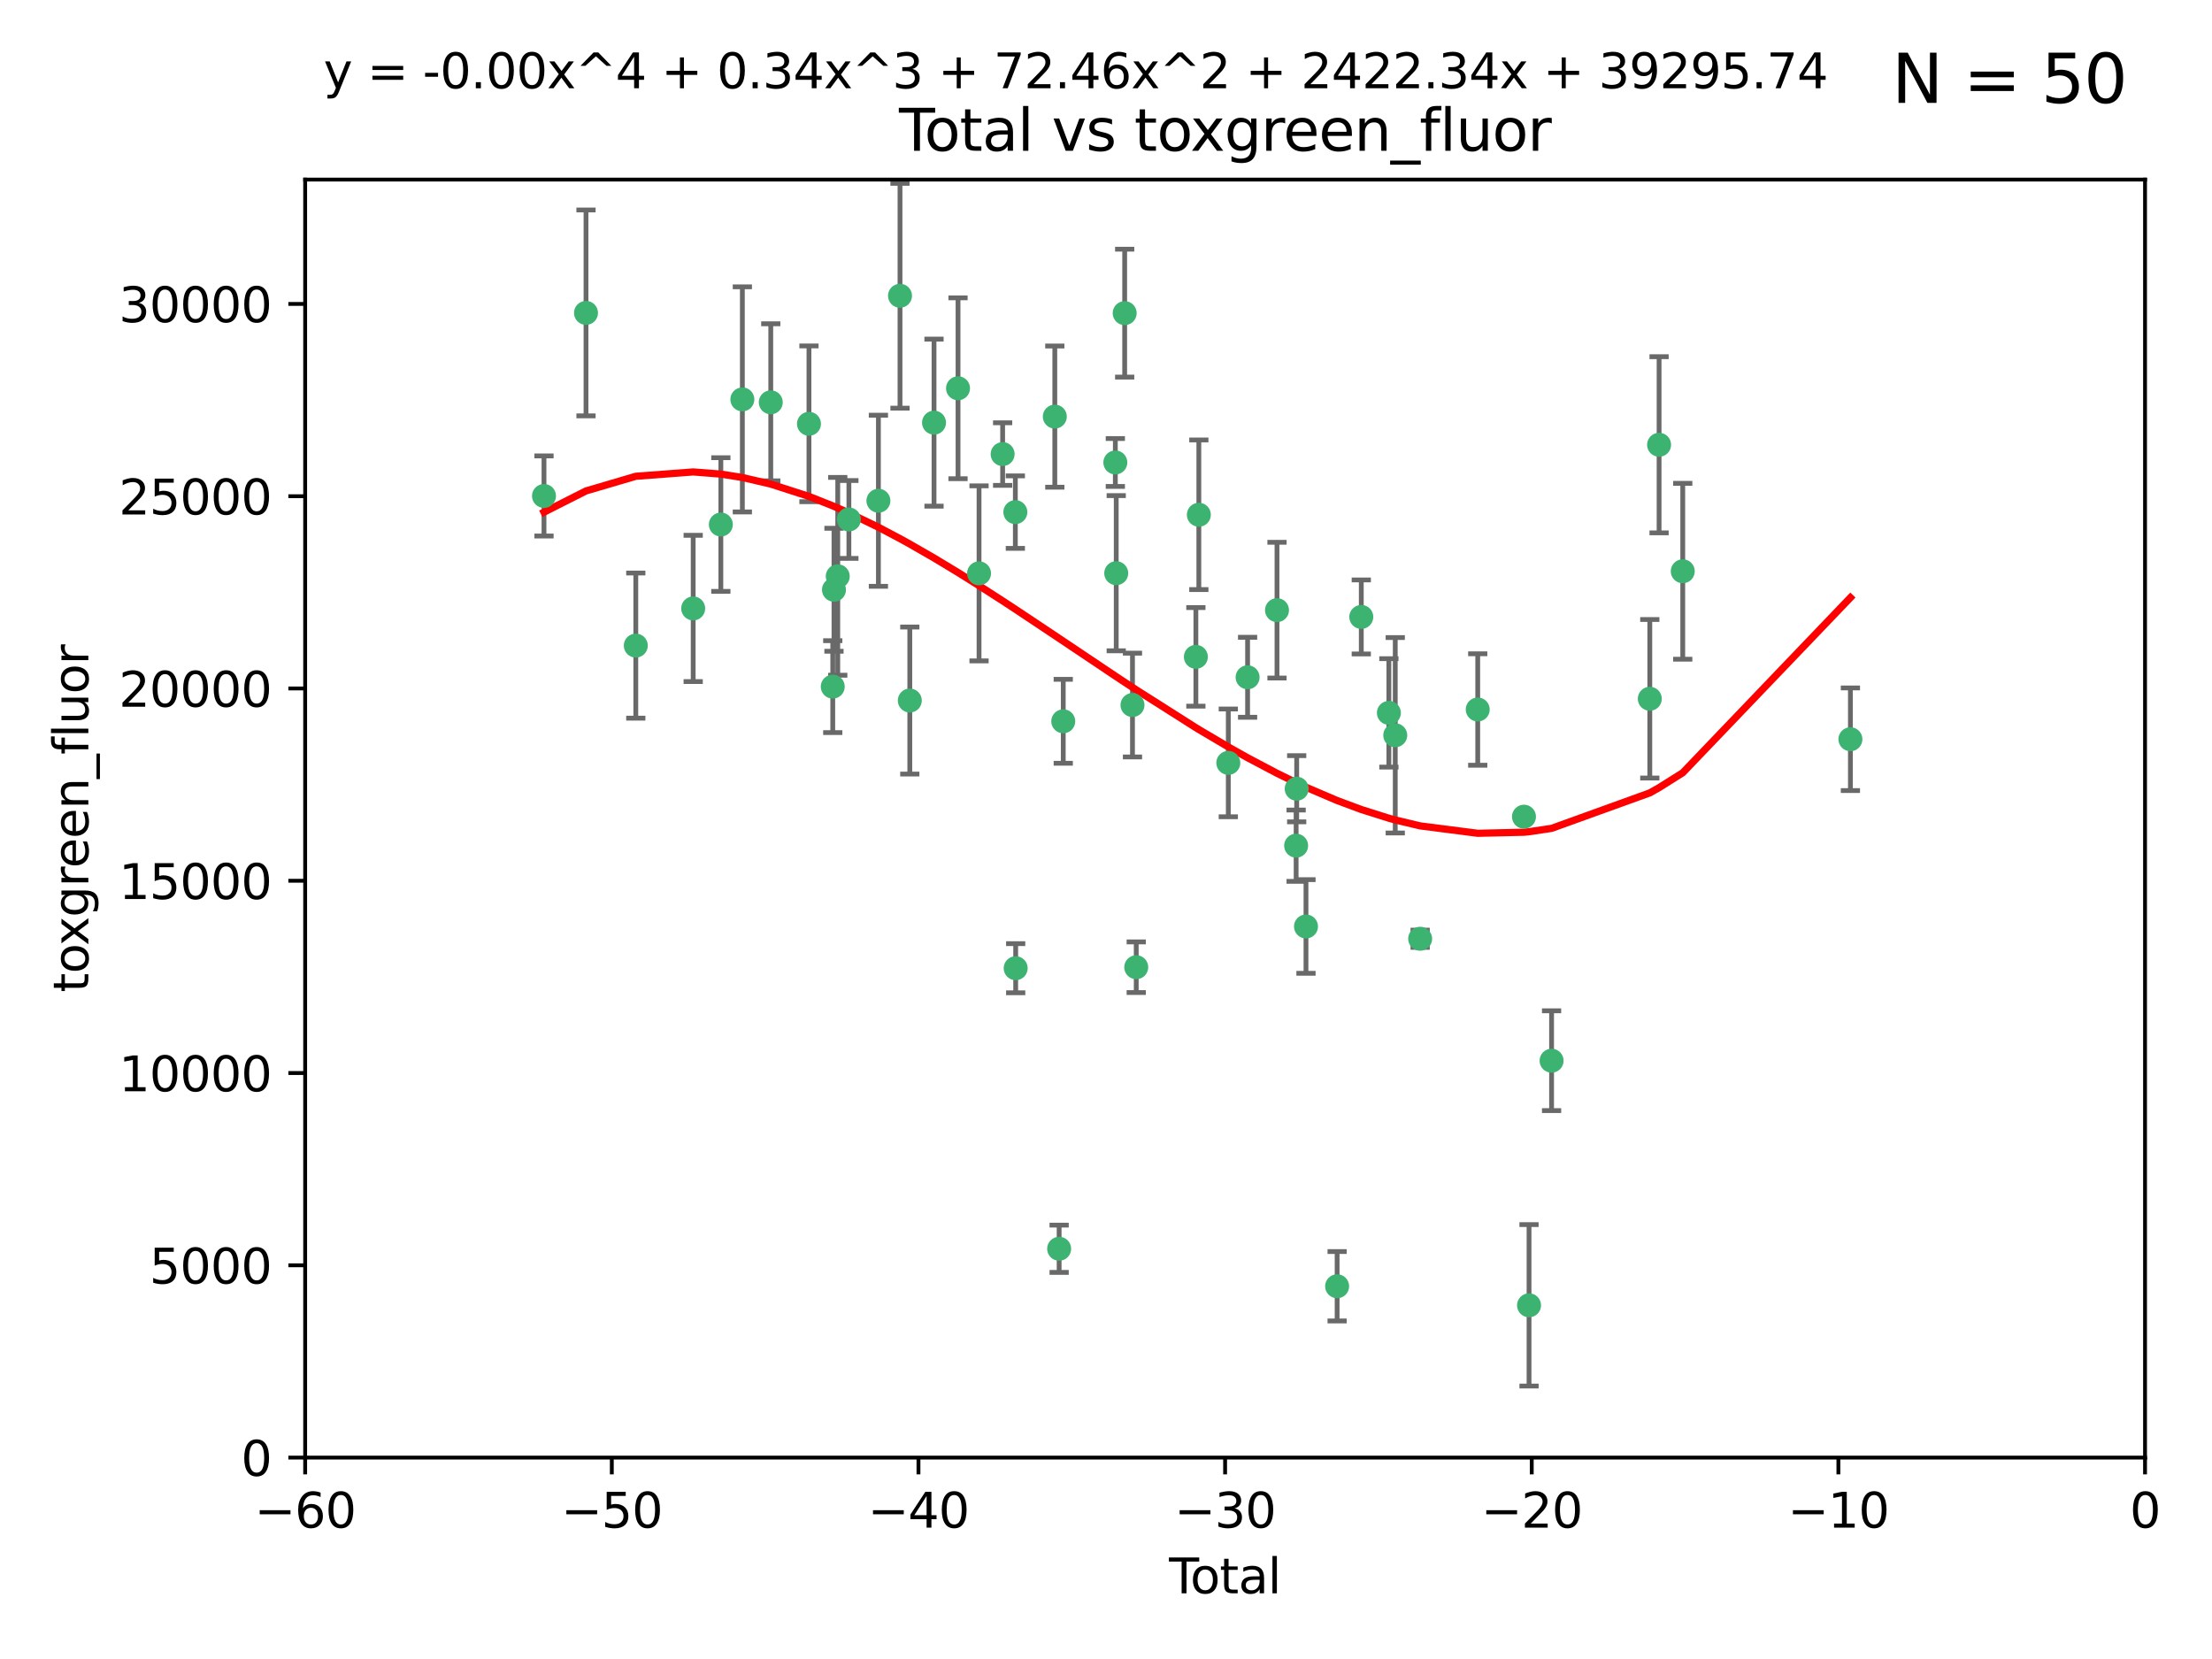 <?xml version="1.0" encoding="utf-8" standalone="no"?>
<!DOCTYPE svg PUBLIC "-//W3C//DTD SVG 1.1//EN"
  "http://www.w3.org/Graphics/SVG/1.1/DTD/svg11.dtd">
<svg xmlns:xlink="http://www.w3.org/1999/xlink" width="460.8pt" height="345.6pt" viewBox="0 0 460.8 345.6" xmlns="http://www.w3.org/2000/svg" version="1.1">
 <defs>
  <style type="text/css">*{stroke-linejoin: round; stroke-linecap: butt}</style>
 </defs>
 <g id="figure_1">
  <g id="patch_1">
   <path d="M 0 345.6 
L 460.8 345.6 
L 460.8 0 
L 0 0 
z
" style="fill: #ffffff"/>
  </g>
  <g id="axes_1">
   <g id="patch_2">
    <path d="M 63.571 303.64 
L 446.85 303.64 
L 446.85 37.411 
L 63.571 37.411 
z
" style="fill: #ffffff"/>
   </g>
   <g id="PathCollection_1">
    <defs>
     <path id="m804542640c" d="M 0 1.118 
C 0.297 1.118 0.581 1 0.791 0.791 
C 1 0.581 1.118 0.297 1.118 0 
C 1.118 -0.297 1 -0.581 0.791 -0.791 
C 0.581 -1 0.297 -1.118 0 -1.118 
C -0.297 -1.118 -0.581 -1 -0.791 -0.791 
C -1 -0.581 -1.118 -0.297 -1.118 0 
C -1.118 0.297 -1 0.581 -0.791 0.791 
C -0.581 1 -0.297 1.118 0 1.118 
z
" style="stroke: #3cb371"/>
    </defs>
    <g clip-path="url(#pc3014f07d6)">
     <use xlink:href="#m804542640c" x="113.324" y="103.319" style="fill: #3cb371; stroke: #3cb371"/>
     <use xlink:href="#m804542640c" x="122.075" y="65.184" style="fill: #3cb371; stroke: #3cb371"/>
     <use xlink:href="#m804542640c" x="132.448" y="134.491" style="fill: #3cb371; stroke: #3cb371"/>
     <use xlink:href="#m804542640c" x="144.404" y="126.749" style="fill: #3cb371; stroke: #3cb371"/>
     <use xlink:href="#m804542640c" x="150.166" y="109.268" style="fill: #3cb371; stroke: #3cb371"/>
     <use xlink:href="#m804542640c" x="154.646" y="83.201" style="fill: #3cb371; stroke: #3cb371"/>
     <use xlink:href="#m804542640c" x="160.565" y="83.811" style="fill: #3cb371; stroke: #3cb371"/>
     <use xlink:href="#m804542640c" x="168.522" y="88.286" style="fill: #3cb371; stroke: #3cb371"/>
     <use xlink:href="#m804542640c" x="173.478" y="143.039" style="fill: #3cb371; stroke: #3cb371"/>
     <use xlink:href="#m804542640c" x="173.733" y="122.859" style="fill: #3cb371; stroke: #3cb371"/>
     <use xlink:href="#m804542640c" x="174.52" y="120.054" style="fill: #3cb371; stroke: #3cb371"/>
     <use xlink:href="#m804542640c" x="176.84" y="108.214" style="fill: #3cb371; stroke: #3cb371"/>
     <use xlink:href="#m804542640c" x="182.989" y="104.315" style="fill: #3cb371; stroke: #3cb371"/>
     <use xlink:href="#m804542640c" x="187.487" y="61.614" style="fill: #3cb371; stroke: #3cb371"/>
     <use xlink:href="#m804542640c" x="189.528" y="145.935" style="fill: #3cb371; stroke: #3cb371"/>
     <use xlink:href="#m804542640c" x="194.574" y="88.045" style="fill: #3cb371; stroke: #3cb371"/>
     <use xlink:href="#m804542640c" x="199.574" y="80.887" style="fill: #3cb371; stroke: #3cb371"/>
     <use xlink:href="#m804542640c" x="203.952" y="119.44" style="fill: #3cb371; stroke: #3cb371"/>
     <use xlink:href="#m804542640c" x="208.867" y="94.593" style="fill: #3cb371; stroke: #3cb371"/>
     <use xlink:href="#m804542640c" x="211.515" y="106.684" style="fill: #3cb371; stroke: #3cb371"/>
     <use xlink:href="#m804542640c" x="211.585" y="201.695" style="fill: #3cb371; stroke: #3cb371"/>
     <use xlink:href="#m804542640c" x="219.736" y="86.787" style="fill: #3cb371; stroke: #3cb371"/>
     <use xlink:href="#m804542640c" x="220.638" y="260.14" style="fill: #3cb371; stroke: #3cb371"/>
     <use xlink:href="#m804542640c" x="221.495" y="150.259" style="fill: #3cb371; stroke: #3cb371"/>
     <use xlink:href="#m804542640c" x="232.345" y="96.341" style="fill: #3cb371; stroke: #3cb371"/>
     <use xlink:href="#m804542640c" x="232.53" y="119.409" style="fill: #3cb371; stroke: #3cb371"/>
     <use xlink:href="#m804542640c" x="234.291" y="65.233" style="fill: #3cb371; stroke: #3cb371"/>
     <use xlink:href="#m804542640c" x="235.917" y="146.874" style="fill: #3cb371; stroke: #3cb371"/>
     <use xlink:href="#m804542640c" x="236.699" y="201.487" style="fill: #3cb371; stroke: #3cb371"/>
     <use xlink:href="#m804542640c" x="249.123" y="136.835" style="fill: #3cb371; stroke: #3cb371"/>
     <use xlink:href="#m804542640c" x="249.741" y="107.234" style="fill: #3cb371; stroke: #3cb371"/>
     <use xlink:href="#m804542640c" x="255.878" y="158.921" style="fill: #3cb371; stroke: #3cb371"/>
     <use xlink:href="#m804542640c" x="259.897" y="141.091" style="fill: #3cb371; stroke: #3cb371"/>
     <use xlink:href="#m804542640c" x="266.022" y="127.107" style="fill: #3cb371; stroke: #3cb371"/>
     <use xlink:href="#m804542640c" x="270.008" y="176.169" style="fill: #3cb371; stroke: #3cb371"/>
     <use xlink:href="#m804542640c" x="270.123" y="164.309" style="fill: #3cb371; stroke: #3cb371"/>
     <use xlink:href="#m804542640c" x="272.061" y="193.002" style="fill: #3cb371; stroke: #3cb371"/>
     <use xlink:href="#m804542640c" x="278.547" y="267.951" style="fill: #3cb371; stroke: #3cb371"/>
     <use xlink:href="#m804542640c" x="283.58" y="128.518" style="fill: #3cb371; stroke: #3cb371"/>
     <use xlink:href="#m804542640c" x="289.329" y="148.507" style="fill: #3cb371; stroke: #3cb371"/>
     <use xlink:href="#m804542640c" x="290.656" y="153.171" style="fill: #3cb371; stroke: #3cb371"/>
     <use xlink:href="#m804542640c" x="295.844" y="195.558" style="fill: #3cb371; stroke: #3cb371"/>
     <use xlink:href="#m804542640c" x="307.838" y="147.801" style="fill: #3cb371; stroke: #3cb371"/>
     <use xlink:href="#m804542640c" x="317.472" y="170.133" style="fill: #3cb371; stroke: #3cb371"/>
     <use xlink:href="#m804542640c" x="318.526" y="271.92" style="fill: #3cb371; stroke: #3cb371"/>
     <use xlink:href="#m804542640c" x="323.223" y="220.964" style="fill: #3cb371; stroke: #3cb371"/>
     <use xlink:href="#m804542640c" x="343.683" y="145.567" style="fill: #3cb371; stroke: #3cb371"/>
     <use xlink:href="#m804542640c" x="345.618" y="92.655" style="fill: #3cb371; stroke: #3cb371"/>
     <use xlink:href="#m804542640c" x="350.548" y="119.004" style="fill: #3cb371; stroke: #3cb371"/>
     <use xlink:href="#m804542640c" x="385.474" y="153.996" style="fill: #3cb371; stroke: #3cb371"/>
    </g>
   </g>
   <g id="matplotlib.axis_1">
    <g id="xtick_1">
     <g id="line2d_1">
      <defs>
       <path id="mf3981db009" d="M 0 0 
L 0 3.5 
" style="stroke: #000000; stroke-width: 0.8"/>
      </defs>
      <g>
       <use xlink:href="#mf3981db009" x="63.571" y="303.64" style="stroke: #000000; stroke-width: 0.8"/>
      </g>
     </g>
     <g id="text_1">
      <!-- −60 -->
      <g transform="translate(53.019 318.238)scale(0.1 -0.1)">
       <defs>
        <path id="DejaVuSans-2212" d="M 678 2272 
L 4684 2272 
L 4684 1741 
L 678 1741 
L 678 2272 
z
" transform="scale(0.016)"/>
        <path id="DejaVuSans-36" d="M 2113 2584 
Q 1688 2584 1439 2293 
Q 1191 2003 1191 1497 
Q 1191 994 1439 701 
Q 1688 409 2113 409 
Q 2538 409 2786 701 
Q 3034 994 3034 1497 
Q 3034 2003 2786 2293 
Q 2538 2584 2113 2584 
z
M 3366 4563 
L 3366 3988 
Q 3128 4100 2886 4159 
Q 2644 4219 2406 4219 
Q 1781 4219 1451 3797 
Q 1122 3375 1075 2522 
Q 1259 2794 1537 2939 
Q 1816 3084 2150 3084 
Q 2853 3084 3261 2657 
Q 3669 2231 3669 1497 
Q 3669 778 3244 343 
Q 2819 -91 2113 -91 
Q 1303 -91 875 529 
Q 447 1150 447 2328 
Q 447 3434 972 4092 
Q 1497 4750 2381 4750 
Q 2619 4750 2861 4703 
Q 3103 4656 3366 4563 
z
" transform="scale(0.016)"/>
        <path id="DejaVuSans-30" d="M 2034 4250 
Q 1547 4250 1301 3770 
Q 1056 3291 1056 2328 
Q 1056 1369 1301 889 
Q 1547 409 2034 409 
Q 2525 409 2770 889 
Q 3016 1369 3016 2328 
Q 3016 3291 2770 3770 
Q 2525 4250 2034 4250 
z
M 2034 4750 
Q 2819 4750 3233 4129 
Q 3647 3509 3647 2328 
Q 3647 1150 3233 529 
Q 2819 -91 2034 -91 
Q 1250 -91 836 529 
Q 422 1150 422 2328 
Q 422 3509 836 4129 
Q 1250 4750 2034 4750 
z
" transform="scale(0.016)"/>
       </defs>
       <use xlink:href="#DejaVuSans-2212"/>
       <use xlink:href="#DejaVuSans-36" x="83.789"/>
       <use xlink:href="#DejaVuSans-30" x="147.412"/>
      </g>
     </g>
    </g>
    <g id="xtick_2">
     <g id="line2d_2">
      <g>
       <use xlink:href="#mf3981db009" x="127.451" y="303.64" style="stroke: #000000; stroke-width: 0.8"/>
      </g>
     </g>
     <g id="text_2">
      <!-- −50 -->
      <g transform="translate(116.899 318.238)scale(0.1 -0.1)">
       <defs>
        <path id="DejaVuSans-35" d="M 691 4666 
L 3169 4666 
L 3169 4134 
L 1269 4134 
L 1269 2991 
Q 1406 3038 1543 3061 
Q 1681 3084 1819 3084 
Q 2600 3084 3056 2656 
Q 3513 2228 3513 1497 
Q 3513 744 3044 326 
Q 2575 -91 1722 -91 
Q 1428 -91 1123 -41 
Q 819 9 494 109 
L 494 744 
Q 775 591 1075 516 
Q 1375 441 1709 441 
Q 2250 441 2565 725 
Q 2881 1009 2881 1497 
Q 2881 1984 2565 2268 
Q 2250 2553 1709 2553 
Q 1456 2553 1204 2497 
Q 953 2441 691 2322 
L 691 4666 
z
" transform="scale(0.016)"/>
       </defs>
       <use xlink:href="#DejaVuSans-2212"/>
       <use xlink:href="#DejaVuSans-35" x="83.789"/>
       <use xlink:href="#DejaVuSans-30" x="147.412"/>
      </g>
     </g>
    </g>
    <g id="xtick_3">
     <g id="line2d_3">
      <g>
       <use xlink:href="#mf3981db009" x="191.331" y="303.64" style="stroke: #000000; stroke-width: 0.8"/>
      </g>
     </g>
     <g id="text_3">
      <!-- −40 -->
      <g transform="translate(180.778 318.238)scale(0.1 -0.1)">
       <defs>
        <path id="DejaVuSans-34" d="M 2419 4116 
L 825 1625 
L 2419 1625 
L 2419 4116 
z
M 2253 4666 
L 3047 4666 
L 3047 1625 
L 3713 1625 
L 3713 1100 
L 3047 1100 
L 3047 0 
L 2419 0 
L 2419 1100 
L 313 1100 
L 313 1709 
L 2253 4666 
z
" transform="scale(0.016)"/>
       </defs>
       <use xlink:href="#DejaVuSans-2212"/>
       <use xlink:href="#DejaVuSans-34" x="83.789"/>
       <use xlink:href="#DejaVuSans-30" x="147.412"/>
      </g>
     </g>
    </g>
    <g id="xtick_4">
     <g id="line2d_4">
      <g>
       <use xlink:href="#mf3981db009" x="255.211" y="303.64" style="stroke: #000000; stroke-width: 0.8"/>
      </g>
     </g>
     <g id="text_4">
      <!-- −30 -->
      <g transform="translate(244.658 318.238)scale(0.1 -0.1)">
       <defs>
        <path id="DejaVuSans-33" d="M 2597 2516 
Q 3050 2419 3304 2112 
Q 3559 1806 3559 1356 
Q 3559 666 3084 287 
Q 2609 -91 1734 -91 
Q 1441 -91 1130 -33 
Q 819 25 488 141 
L 488 750 
Q 750 597 1062 519 
Q 1375 441 1716 441 
Q 2309 441 2620 675 
Q 2931 909 2931 1356 
Q 2931 1769 2642 2001 
Q 2353 2234 1838 2234 
L 1294 2234 
L 1294 2753 
L 1863 2753 
Q 2328 2753 2575 2939 
Q 2822 3125 2822 3475 
Q 2822 3834 2567 4026 
Q 2313 4219 1838 4219 
Q 1578 4219 1281 4162 
Q 984 4106 628 3988 
L 628 4550 
Q 988 4650 1302 4700 
Q 1616 4750 1894 4750 
Q 2613 4750 3031 4423 
Q 3450 4097 3450 3541 
Q 3450 3153 3228 2886 
Q 3006 2619 2597 2516 
z
" transform="scale(0.016)"/>
       </defs>
       <use xlink:href="#DejaVuSans-2212"/>
       <use xlink:href="#DejaVuSans-33" x="83.789"/>
       <use xlink:href="#DejaVuSans-30" x="147.412"/>
      </g>
     </g>
    </g>
    <g id="xtick_5">
     <g id="line2d_5">
      <g>
       <use xlink:href="#mf3981db009" x="319.09" y="303.64" style="stroke: #000000; stroke-width: 0.8"/>
      </g>
     </g>
     <g id="text_5">
      <!-- −20 -->
      <g transform="translate(308.538 318.238)scale(0.1 -0.1)">
       <defs>
        <path id="DejaVuSans-32" d="M 1228 531 
L 3431 531 
L 3431 0 
L 469 0 
L 469 531 
Q 828 903 1448 1529 
Q 2069 2156 2228 2338 
Q 2531 2678 2651 2914 
Q 2772 3150 2772 3378 
Q 2772 3750 2511 3984 
Q 2250 4219 1831 4219 
Q 1534 4219 1204 4116 
Q 875 4013 500 3803 
L 500 4441 
Q 881 4594 1212 4672 
Q 1544 4750 1819 4750 
Q 2544 4750 2975 4387 
Q 3406 4025 3406 3419 
Q 3406 3131 3298 2873 
Q 3191 2616 2906 2266 
Q 2828 2175 2409 1742 
Q 1991 1309 1228 531 
z
" transform="scale(0.016)"/>
       </defs>
       <use xlink:href="#DejaVuSans-2212"/>
       <use xlink:href="#DejaVuSans-32" x="83.789"/>
       <use xlink:href="#DejaVuSans-30" x="147.412"/>
      </g>
     </g>
    </g>
    <g id="xtick_6">
     <g id="line2d_6">
      <g>
       <use xlink:href="#mf3981db009" x="382.97" y="303.64" style="stroke: #000000; stroke-width: 0.8"/>
      </g>
     </g>
     <g id="text_6">
      <!-- −10 -->
      <g transform="translate(372.418 318.238)scale(0.1 -0.1)">
       <defs>
        <path id="DejaVuSans-31" d="M 794 531 
L 1825 531 
L 1825 4091 
L 703 3866 
L 703 4441 
L 1819 4666 
L 2450 4666 
L 2450 531 
L 3481 531 
L 3481 0 
L 794 0 
L 794 531 
z
" transform="scale(0.016)"/>
       </defs>
       <use xlink:href="#DejaVuSans-2212"/>
       <use xlink:href="#DejaVuSans-31" x="83.789"/>
       <use xlink:href="#DejaVuSans-30" x="147.412"/>
      </g>
     </g>
    </g>
    <g id="xtick_7">
     <g id="line2d_7">
      <g>
       <use xlink:href="#mf3981db009" x="446.85" y="303.64" style="stroke: #000000; stroke-width: 0.8"/>
      </g>
     </g>
     <g id="text_7">
      <!-- 0 -->
      <g transform="translate(443.669 318.238)scale(0.1 -0.1)">
       <use xlink:href="#DejaVuSans-30"/>
      </g>
     </g>
    </g>
    <g id="text_8">
     <!-- Total -->
     <g transform="translate(243.534 331.917)scale(0.1 -0.1)">
      <defs>
       <path id="DejaVuSans-54" d="M -19 4666 
L 3928 4666 
L 3928 4134 
L 2272 4134 
L 2272 0 
L 1638 0 
L 1638 4134 
L -19 4134 
L -19 4666 
z
" transform="scale(0.016)"/>
       <path id="DejaVuSans-6f" d="M 1959 3097 
Q 1497 3097 1228 2736 
Q 959 2375 959 1747 
Q 959 1119 1226 758 
Q 1494 397 1959 397 
Q 2419 397 2687 759 
Q 2956 1122 2956 1747 
Q 2956 2369 2687 2733 
Q 2419 3097 1959 3097 
z
M 1959 3584 
Q 2709 3584 3137 3096 
Q 3566 2609 3566 1747 
Q 3566 888 3137 398 
Q 2709 -91 1959 -91 
Q 1206 -91 779 398 
Q 353 888 353 1747 
Q 353 2609 779 3096 
Q 1206 3584 1959 3584 
z
" transform="scale(0.016)"/>
       <path id="DejaVuSans-74" d="M 1172 4494 
L 1172 3500 
L 2356 3500 
L 2356 3053 
L 1172 3053 
L 1172 1153 
Q 1172 725 1289 603 
Q 1406 481 1766 481 
L 2356 481 
L 2356 0 
L 1766 0 
Q 1100 0 847 248 
Q 594 497 594 1153 
L 594 3053 
L 172 3053 
L 172 3500 
L 594 3500 
L 594 4494 
L 1172 4494 
z
" transform="scale(0.016)"/>
       <path id="DejaVuSans-61" d="M 2194 1759 
Q 1497 1759 1228 1600 
Q 959 1441 959 1056 
Q 959 750 1161 570 
Q 1363 391 1709 391 
Q 2188 391 2477 730 
Q 2766 1069 2766 1631 
L 2766 1759 
L 2194 1759 
z
M 3341 1997 
L 3341 0 
L 2766 0 
L 2766 531 
Q 2569 213 2275 61 
Q 1981 -91 1556 -91 
Q 1019 -91 701 211 
Q 384 513 384 1019 
Q 384 1609 779 1909 
Q 1175 2209 1959 2209 
L 2766 2209 
L 2766 2266 
Q 2766 2663 2505 2880 
Q 2244 3097 1772 3097 
Q 1472 3097 1187 3025 
Q 903 2953 641 2809 
L 641 3341 
Q 956 3463 1253 3523 
Q 1550 3584 1831 3584 
Q 2591 3584 2966 3190 
Q 3341 2797 3341 1997 
z
" transform="scale(0.016)"/>
       <path id="DejaVuSans-6c" d="M 603 4863 
L 1178 4863 
L 1178 0 
L 603 0 
L 603 4863 
z
" transform="scale(0.016)"/>
      </defs>
      <use xlink:href="#DejaVuSans-54"/>
      <use xlink:href="#DejaVuSans-6f" x="44.084"/>
      <use xlink:href="#DejaVuSans-74" x="105.266"/>
      <use xlink:href="#DejaVuSans-61" x="144.475"/>
      <use xlink:href="#DejaVuSans-6c" x="205.754"/>
     </g>
    </g>
   </g>
   <g id="matplotlib.axis_2">
    <g id="ytick_1">
     <g id="line2d_8">
      <defs>
       <path id="m3e1851cc2d" d="M 0 0 
L -3.5 0 
" style="stroke: #000000; stroke-width: 0.8"/>
      </defs>
      <g>
       <use xlink:href="#m3e1851cc2d" x="63.571" y="303.64" style="stroke: #000000; stroke-width: 0.8"/>
      </g>
     </g>
     <g id="text_9">
      <!-- 0 -->
      <g transform="translate(50.209 307.439)scale(0.1 -0.1)">
       <use xlink:href="#DejaVuSans-30"/>
      </g>
     </g>
    </g>
    <g id="ytick_2">
     <g id="line2d_9">
      <g>
       <use xlink:href="#m3e1851cc2d" x="63.571" y="263.586" style="stroke: #000000; stroke-width: 0.8"/>
      </g>
     </g>
     <g id="text_10">
      <!-- 5000 -->
      <g transform="translate(31.121 267.385)scale(0.1 -0.1)">
       <use xlink:href="#DejaVuSans-35"/>
       <use xlink:href="#DejaVuSans-30" x="63.623"/>
       <use xlink:href="#DejaVuSans-30" x="127.246"/>
       <use xlink:href="#DejaVuSans-30" x="190.869"/>
      </g>
     </g>
    </g>
    <g id="ytick_3">
     <g id="line2d_10">
      <g>
       <use xlink:href="#m3e1851cc2d" x="63.571" y="223.532" style="stroke: #000000; stroke-width: 0.8"/>
      </g>
     </g>
     <g id="text_11">
      <!-- 10000 -->
      <g transform="translate(24.759 227.331)scale(0.1 -0.1)">
       <use xlink:href="#DejaVuSans-31"/>
       <use xlink:href="#DejaVuSans-30" x="63.623"/>
       <use xlink:href="#DejaVuSans-30" x="127.246"/>
       <use xlink:href="#DejaVuSans-30" x="190.869"/>
       <use xlink:href="#DejaVuSans-30" x="254.492"/>
      </g>
     </g>
    </g>
    <g id="ytick_4">
     <g id="line2d_11">
      <g>
       <use xlink:href="#m3e1851cc2d" x="63.571" y="183.478" style="stroke: #000000; stroke-width: 0.8"/>
      </g>
     </g>
     <g id="text_12">
      <!-- 15000 -->
      <g transform="translate(24.759 187.278)scale(0.1 -0.1)">
       <use xlink:href="#DejaVuSans-31"/>
       <use xlink:href="#DejaVuSans-35" x="63.623"/>
       <use xlink:href="#DejaVuSans-30" x="127.246"/>
       <use xlink:href="#DejaVuSans-30" x="190.869"/>
       <use xlink:href="#DejaVuSans-30" x="254.492"/>
      </g>
     </g>
    </g>
    <g id="ytick_5">
     <g id="line2d_12">
      <g>
       <use xlink:href="#m3e1851cc2d" x="63.571" y="143.424" style="stroke: #000000; stroke-width: 0.8"/>
      </g>
     </g>
     <g id="text_13">
      <!-- 20000 -->
      <g transform="translate(24.759 147.224)scale(0.1 -0.1)">
       <use xlink:href="#DejaVuSans-32"/>
       <use xlink:href="#DejaVuSans-30" x="63.623"/>
       <use xlink:href="#DejaVuSans-30" x="127.246"/>
       <use xlink:href="#DejaVuSans-30" x="190.869"/>
       <use xlink:href="#DejaVuSans-30" x="254.492"/>
      </g>
     </g>
    </g>
    <g id="ytick_6">
     <g id="line2d_13">
      <g>
       <use xlink:href="#m3e1851cc2d" x="63.571" y="103.371" style="stroke: #000000; stroke-width: 0.8"/>
      </g>
     </g>
     <g id="text_14">
      <!-- 25000 -->
      <g transform="translate(24.759 107.17)scale(0.1 -0.1)">
       <use xlink:href="#DejaVuSans-32"/>
       <use xlink:href="#DejaVuSans-35" x="63.623"/>
       <use xlink:href="#DejaVuSans-30" x="127.246"/>
       <use xlink:href="#DejaVuSans-30" x="190.869"/>
       <use xlink:href="#DejaVuSans-30" x="254.492"/>
      </g>
     </g>
    </g>
    <g id="ytick_7">
     <g id="line2d_14">
      <g>
       <use xlink:href="#m3e1851cc2d" x="63.571" y="63.317" style="stroke: #000000; stroke-width: 0.8"/>
      </g>
     </g>
     <g id="text_15">
      <!-- 30000 -->
      <g transform="translate(24.759 67.116)scale(0.1 -0.1)">
       <use xlink:href="#DejaVuSans-33"/>
       <use xlink:href="#DejaVuSans-30" x="63.623"/>
       <use xlink:href="#DejaVuSans-30" x="127.246"/>
       <use xlink:href="#DejaVuSans-30" x="190.869"/>
       <use xlink:href="#DejaVuSans-30" x="254.492"/>
      </g>
     </g>
    </g>
    <g id="text_16">
     <!-- toxgreen_fluor -->
     <g transform="translate(18.401 206.72)rotate(-90)scale(0.1 -0.1)">
      <defs>
       <path id="DejaVuSans-78" d="M 3513 3500 
L 2247 1797 
L 3578 0 
L 2900 0 
L 1881 1375 
L 863 0 
L 184 0 
L 1544 1831 
L 300 3500 
L 978 3500 
L 1906 2253 
L 2834 3500 
L 3513 3500 
z
" transform="scale(0.016)"/>
       <path id="DejaVuSans-67" d="M 2906 1791 
Q 2906 2416 2648 2759 
Q 2391 3103 1925 3103 
Q 1463 3103 1205 2759 
Q 947 2416 947 1791 
Q 947 1169 1205 825 
Q 1463 481 1925 481 
Q 2391 481 2648 825 
Q 2906 1169 2906 1791 
z
M 3481 434 
Q 3481 -459 3084 -895 
Q 2688 -1331 1869 -1331 
Q 1566 -1331 1297 -1286 
Q 1028 -1241 775 -1147 
L 775 -588 
Q 1028 -725 1275 -790 
Q 1522 -856 1778 -856 
Q 2344 -856 2625 -561 
Q 2906 -266 2906 331 
L 2906 616 
Q 2728 306 2450 153 
Q 2172 0 1784 0 
Q 1141 0 747 490 
Q 353 981 353 1791 
Q 353 2603 747 3093 
Q 1141 3584 1784 3584 
Q 2172 3584 2450 3431 
Q 2728 3278 2906 2969 
L 2906 3500 
L 3481 3500 
L 3481 434 
z
" transform="scale(0.016)"/>
       <path id="DejaVuSans-72" d="M 2631 2963 
Q 2534 3019 2420 3045 
Q 2306 3072 2169 3072 
Q 1681 3072 1420 2755 
Q 1159 2438 1159 1844 
L 1159 0 
L 581 0 
L 581 3500 
L 1159 3500 
L 1159 2956 
Q 1341 3275 1631 3429 
Q 1922 3584 2338 3584 
Q 2397 3584 2469 3576 
Q 2541 3569 2628 3553 
L 2631 2963 
z
" transform="scale(0.016)"/>
       <path id="DejaVuSans-65" d="M 3597 1894 
L 3597 1613 
L 953 1613 
Q 991 1019 1311 708 
Q 1631 397 2203 397 
Q 2534 397 2845 478 
Q 3156 559 3463 722 
L 3463 178 
Q 3153 47 2828 -22 
Q 2503 -91 2169 -91 
Q 1331 -91 842 396 
Q 353 884 353 1716 
Q 353 2575 817 3079 
Q 1281 3584 2069 3584 
Q 2775 3584 3186 3129 
Q 3597 2675 3597 1894 
z
M 3022 2063 
Q 3016 2534 2758 2815 
Q 2500 3097 2075 3097 
Q 1594 3097 1305 2825 
Q 1016 2553 972 2059 
L 3022 2063 
z
" transform="scale(0.016)"/>
       <path id="DejaVuSans-6e" d="M 3513 2113 
L 3513 0 
L 2938 0 
L 2938 2094 
Q 2938 2591 2744 2837 
Q 2550 3084 2163 3084 
Q 1697 3084 1428 2787 
Q 1159 2491 1159 1978 
L 1159 0 
L 581 0 
L 581 3500 
L 1159 3500 
L 1159 2956 
Q 1366 3272 1645 3428 
Q 1925 3584 2291 3584 
Q 2894 3584 3203 3211 
Q 3513 2838 3513 2113 
z
" transform="scale(0.016)"/>
       <path id="DejaVuSans-5f" d="M 3263 -1063 
L 3263 -1509 
L -63 -1509 
L -63 -1063 
L 3263 -1063 
z
" transform="scale(0.016)"/>
       <path id="DejaVuSans-66" d="M 2375 4863 
L 2375 4384 
L 1825 4384 
Q 1516 4384 1395 4259 
Q 1275 4134 1275 3809 
L 1275 3500 
L 2222 3500 
L 2222 3053 
L 1275 3053 
L 1275 0 
L 697 0 
L 697 3053 
L 147 3053 
L 147 3500 
L 697 3500 
L 697 3744 
Q 697 4328 969 4595 
Q 1241 4863 1831 4863 
L 2375 4863 
z
" transform="scale(0.016)"/>
       <path id="DejaVuSans-75" d="M 544 1381 
L 544 3500 
L 1119 3500 
L 1119 1403 
Q 1119 906 1312 657 
Q 1506 409 1894 409 
Q 2359 409 2629 706 
Q 2900 1003 2900 1516 
L 2900 3500 
L 3475 3500 
L 3475 0 
L 2900 0 
L 2900 538 
Q 2691 219 2414 64 
Q 2138 -91 1772 -91 
Q 1169 -91 856 284 
Q 544 659 544 1381 
z
M 1991 3584 
L 1991 3584 
z
" transform="scale(0.016)"/>
      </defs>
      <use xlink:href="#DejaVuSans-74"/>
      <use xlink:href="#DejaVuSans-6f" x="39.209"/>
      <use xlink:href="#DejaVuSans-78" x="97.266"/>
      <use xlink:href="#DejaVuSans-67" x="156.445"/>
      <use xlink:href="#DejaVuSans-72" x="219.922"/>
      <use xlink:href="#DejaVuSans-65" x="258.785"/>
      <use xlink:href="#DejaVuSans-65" x="320.309"/>
      <use xlink:href="#DejaVuSans-6e" x="381.832"/>
      <use xlink:href="#DejaVuSans-5f" x="445.211"/>
      <use xlink:href="#DejaVuSans-66" x="495.211"/>
      <use xlink:href="#DejaVuSans-6c" x="530.416"/>
      <use xlink:href="#DejaVuSans-75" x="558.199"/>
      <use xlink:href="#DejaVuSans-6f" x="621.578"/>
      <use xlink:href="#DejaVuSans-72" x="682.76"/>
     </g>
    </g>
   </g>
   <g id="LineCollection_1">
    <path d="M 113.324 111.662 
L 113.324 94.976 
" clip-path="url(#pc3014f07d6)" style="fill: none; stroke: #696969"/>
    <path d="M 122.075 86.629 
L 122.075 43.739 
" clip-path="url(#pc3014f07d6)" style="fill: none; stroke: #696969"/>
    <path d="M 132.448 149.606 
L 132.448 119.375 
" clip-path="url(#pc3014f07d6)" style="fill: none; stroke: #696969"/>
    <path d="M 144.404 141.983 
L 144.404 111.515 
" clip-path="url(#pc3014f07d6)" style="fill: none; stroke: #696969"/>
    <path d="M 150.166 123.191 
L 150.166 95.346 
" clip-path="url(#pc3014f07d6)" style="fill: none; stroke: #696969"/>
    <path d="M 154.646 106.648 
L 154.646 59.753 
" clip-path="url(#pc3014f07d6)" style="fill: none; stroke: #696969"/>
    <path d="M 160.565 100.173 
L 160.565 67.45 
" clip-path="url(#pc3014f07d6)" style="fill: none; stroke: #696969"/>
    <path d="M 168.522 104.51 
L 168.522 72.063 
" clip-path="url(#pc3014f07d6)" style="fill: none; stroke: #696969"/>
    <path d="M 173.478 152.61 
L 173.478 133.468 
" clip-path="url(#pc3014f07d6)" style="fill: none; stroke: #696969"/>
    <path d="M 173.733 135.667 
L 173.733 110.051 
" clip-path="url(#pc3014f07d6)" style="fill: none; stroke: #696969"/>
    <path d="M 174.52 140.659 
L 174.52 99.45 
" clip-path="url(#pc3014f07d6)" style="fill: none; stroke: #696969"/>
    <path d="M 176.84 116.326 
L 176.84 100.101 
" clip-path="url(#pc3014f07d6)" style="fill: none; stroke: #696969"/>
    <path d="M 182.989 122.133 
L 182.989 86.497 
" clip-path="url(#pc3014f07d6)" style="fill: none; stroke: #696969"/>
    <path d="M 187.487 85.029 
L 187.487 38.199 
" clip-path="url(#pc3014f07d6)" style="fill: none; stroke: #696969"/>
    <path d="M 189.528 161.248 
L 189.528 130.622 
" clip-path="url(#pc3014f07d6)" style="fill: none; stroke: #696969"/>
    <path d="M 194.574 105.444 
L 194.574 70.646 
" clip-path="url(#pc3014f07d6)" style="fill: none; stroke: #696969"/>
    <path d="M 199.574 99.727 
L 199.574 62.047 
" clip-path="url(#pc3014f07d6)" style="fill: none; stroke: #696969"/>
    <path d="M 203.952 137.675 
L 203.952 101.206 
" clip-path="url(#pc3014f07d6)" style="fill: none; stroke: #696969"/>
    <path d="M 208.867 101.108 
L 208.867 88.078 
" clip-path="url(#pc3014f07d6)" style="fill: none; stroke: #696969"/>
    <path d="M 211.515 114.235 
L 211.515 99.134 
" clip-path="url(#pc3014f07d6)" style="fill: none; stroke: #696969"/>
    <path d="M 211.585 206.809 
L 211.585 196.58 
" clip-path="url(#pc3014f07d6)" style="fill: none; stroke: #696969"/>
    <path d="M 219.736 101.495 
L 219.736 72.08 
" clip-path="url(#pc3014f07d6)" style="fill: none; stroke: #696969"/>
    <path d="M 220.638 265.065 
L 220.638 255.214 
" clip-path="url(#pc3014f07d6)" style="fill: none; stroke: #696969"/>
    <path d="M 221.495 159.003 
L 221.495 141.514 
" clip-path="url(#pc3014f07d6)" style="fill: none; stroke: #696969"/>
    <path d="M 232.345 101.329 
L 232.345 91.353 
" clip-path="url(#pc3014f07d6)" style="fill: none; stroke: #696969"/>
    <path d="M 232.53 135.574 
L 232.53 103.243 
" clip-path="url(#pc3014f07d6)" style="fill: none; stroke: #696969"/>
    <path d="M 234.291 78.556 
L 234.291 51.911 
" clip-path="url(#pc3014f07d6)" style="fill: none; stroke: #696969"/>
    <path d="M 235.917 157.684 
L 235.917 136.065 
" clip-path="url(#pc3014f07d6)" style="fill: none; stroke: #696969"/>
    <path d="M 236.699 206.761 
L 236.699 196.213 
" clip-path="url(#pc3014f07d6)" style="fill: none; stroke: #696969"/>
    <path d="M 249.123 147.104 
L 249.123 126.566 
" clip-path="url(#pc3014f07d6)" style="fill: none; stroke: #696969"/>
    <path d="M 249.741 122.819 
L 249.741 91.649 
" clip-path="url(#pc3014f07d6)" style="fill: none; stroke: #696969"/>
    <path d="M 255.878 170.147 
L 255.878 147.694 
" clip-path="url(#pc3014f07d6)" style="fill: none; stroke: #696969"/>
    <path d="M 259.897 149.421 
L 259.897 132.76 
" clip-path="url(#pc3014f07d6)" style="fill: none; stroke: #696969"/>
    <path d="M 266.022 141.248 
L 266.022 112.967 
" clip-path="url(#pc3014f07d6)" style="fill: none; stroke: #696969"/>
    <path d="M 270.008 183.597 
L 270.008 168.741 
" clip-path="url(#pc3014f07d6)" style="fill: none; stroke: #696969"/>
    <path d="M 270.123 171.2 
L 270.123 157.418 
" clip-path="url(#pc3014f07d6)" style="fill: none; stroke: #696969"/>
    <path d="M 272.061 202.754 
L 272.061 183.249 
" clip-path="url(#pc3014f07d6)" style="fill: none; stroke: #696969"/>
    <path d="M 278.547 275.179 
L 278.547 260.723 
" clip-path="url(#pc3014f07d6)" style="fill: none; stroke: #696969"/>
    <path d="M 283.58 136.228 
L 283.58 120.808 
" clip-path="url(#pc3014f07d6)" style="fill: none; stroke: #696969"/>
    <path d="M 289.329 159.798 
L 289.329 137.216 
" clip-path="url(#pc3014f07d6)" style="fill: none; stroke: #696969"/>
    <path d="M 290.656 173.526 
L 290.656 132.815 
" clip-path="url(#pc3014f07d6)" style="fill: none; stroke: #696969"/>
    <path d="M 295.844 197.349 
L 295.844 193.767 
" clip-path="url(#pc3014f07d6)" style="fill: none; stroke: #696969"/>
    <path d="M 307.838 159.413 
L 307.838 136.19 
" clip-path="url(#pc3014f07d6)" style="fill: none; stroke: #696969"/>
    <path d="M 317.472 170.88 
L 317.472 169.387 
" clip-path="url(#pc3014f07d6)" style="fill: none; stroke: #696969"/>
    <path d="M 318.526 288.737 
L 318.526 255.103 
" clip-path="url(#pc3014f07d6)" style="fill: none; stroke: #696969"/>
    <path d="M 323.223 231.359 
L 323.223 210.569 
" clip-path="url(#pc3014f07d6)" style="fill: none; stroke: #696969"/>
    <path d="M 343.683 162.081 
L 343.683 129.053 
" clip-path="url(#pc3014f07d6)" style="fill: none; stroke: #696969"/>
    <path d="M 345.618 111.003 
L 345.618 74.306 
" clip-path="url(#pc3014f07d6)" style="fill: none; stroke: #696969"/>
    <path d="M 350.548 137.321 
L 350.548 100.688 
" clip-path="url(#pc3014f07d6)" style="fill: none; stroke: #696969"/>
    <path d="M 385.474 164.686 
L 385.474 143.305 
" clip-path="url(#pc3014f07d6)" style="fill: none; stroke: #696969"/>
   </g>
   <g id="line2d_15">
    <defs>
     <path id="m9ed35daa7b" d="M 2 0 
L -2 -0 
" style="stroke: #696969"/>
    </defs>
    <g clip-path="url(#pc3014f07d6)">
     <use xlink:href="#m9ed35daa7b" x="113.324" y="111.662" style="fill: #696969; stroke: #696969"/>
     <use xlink:href="#m9ed35daa7b" x="122.075" y="86.629" style="fill: #696969; stroke: #696969"/>
     <use xlink:href="#m9ed35daa7b" x="132.448" y="149.606" style="fill: #696969; stroke: #696969"/>
     <use xlink:href="#m9ed35daa7b" x="144.404" y="141.983" style="fill: #696969; stroke: #696969"/>
     <use xlink:href="#m9ed35daa7b" x="150.166" y="123.191" style="fill: #696969; stroke: #696969"/>
     <use xlink:href="#m9ed35daa7b" x="154.646" y="106.648" style="fill: #696969; stroke: #696969"/>
     <use xlink:href="#m9ed35daa7b" x="160.565" y="100.173" style="fill: #696969; stroke: #696969"/>
     <use xlink:href="#m9ed35daa7b" x="168.522" y="104.51" style="fill: #696969; stroke: #696969"/>
     <use xlink:href="#m9ed35daa7b" x="173.478" y="152.61" style="fill: #696969; stroke: #696969"/>
     <use xlink:href="#m9ed35daa7b" x="173.733" y="135.667" style="fill: #696969; stroke: #696969"/>
     <use xlink:href="#m9ed35daa7b" x="174.52" y="140.659" style="fill: #696969; stroke: #696969"/>
     <use xlink:href="#m9ed35daa7b" x="176.84" y="116.326" style="fill: #696969; stroke: #696969"/>
     <use xlink:href="#m9ed35daa7b" x="182.989" y="122.133" style="fill: #696969; stroke: #696969"/>
     <use xlink:href="#m9ed35daa7b" x="187.487" y="85.029" style="fill: #696969; stroke: #696969"/>
     <use xlink:href="#m9ed35daa7b" x="189.528" y="161.248" style="fill: #696969; stroke: #696969"/>
     <use xlink:href="#m9ed35daa7b" x="194.574" y="105.444" style="fill: #696969; stroke: #696969"/>
     <use xlink:href="#m9ed35daa7b" x="199.574" y="99.727" style="fill: #696969; stroke: #696969"/>
     <use xlink:href="#m9ed35daa7b" x="203.952" y="137.675" style="fill: #696969; stroke: #696969"/>
     <use xlink:href="#m9ed35daa7b" x="208.867" y="101.108" style="fill: #696969; stroke: #696969"/>
     <use xlink:href="#m9ed35daa7b" x="211.515" y="114.235" style="fill: #696969; stroke: #696969"/>
     <use xlink:href="#m9ed35daa7b" x="211.585" y="206.809" style="fill: #696969; stroke: #696969"/>
     <use xlink:href="#m9ed35daa7b" x="219.736" y="101.495" style="fill: #696969; stroke: #696969"/>
     <use xlink:href="#m9ed35daa7b" x="220.638" y="265.065" style="fill: #696969; stroke: #696969"/>
     <use xlink:href="#m9ed35daa7b" x="221.495" y="159.003" style="fill: #696969; stroke: #696969"/>
     <use xlink:href="#m9ed35daa7b" x="232.345" y="101.329" style="fill: #696969; stroke: #696969"/>
     <use xlink:href="#m9ed35daa7b" x="232.53" y="135.574" style="fill: #696969; stroke: #696969"/>
     <use xlink:href="#m9ed35daa7b" x="234.291" y="78.556" style="fill: #696969; stroke: #696969"/>
     <use xlink:href="#m9ed35daa7b" x="235.917" y="157.684" style="fill: #696969; stroke: #696969"/>
     <use xlink:href="#m9ed35daa7b" x="236.699" y="206.761" style="fill: #696969; stroke: #696969"/>
     <use xlink:href="#m9ed35daa7b" x="249.123" y="147.104" style="fill: #696969; stroke: #696969"/>
     <use xlink:href="#m9ed35daa7b" x="249.741" y="122.819" style="fill: #696969; stroke: #696969"/>
     <use xlink:href="#m9ed35daa7b" x="255.878" y="170.147" style="fill: #696969; stroke: #696969"/>
     <use xlink:href="#m9ed35daa7b" x="259.897" y="149.421" style="fill: #696969; stroke: #696969"/>
     <use xlink:href="#m9ed35daa7b" x="266.022" y="141.248" style="fill: #696969; stroke: #696969"/>
     <use xlink:href="#m9ed35daa7b" x="270.008" y="183.597" style="fill: #696969; stroke: #696969"/>
     <use xlink:href="#m9ed35daa7b" x="270.123" y="171.2" style="fill: #696969; stroke: #696969"/>
     <use xlink:href="#m9ed35daa7b" x="272.061" y="202.754" style="fill: #696969; stroke: #696969"/>
     <use xlink:href="#m9ed35daa7b" x="278.547" y="275.179" style="fill: #696969; stroke: #696969"/>
     <use xlink:href="#m9ed35daa7b" x="283.58" y="136.228" style="fill: #696969; stroke: #696969"/>
     <use xlink:href="#m9ed35daa7b" x="289.329" y="159.798" style="fill: #696969; stroke: #696969"/>
     <use xlink:href="#m9ed35daa7b" x="290.656" y="173.526" style="fill: #696969; stroke: #696969"/>
     <use xlink:href="#m9ed35daa7b" x="295.844" y="197.349" style="fill: #696969; stroke: #696969"/>
     <use xlink:href="#m9ed35daa7b" x="307.838" y="159.413" style="fill: #696969; stroke: #696969"/>
     <use xlink:href="#m9ed35daa7b" x="317.472" y="170.88" style="fill: #696969; stroke: #696969"/>
     <use xlink:href="#m9ed35daa7b" x="318.526" y="288.737" style="fill: #696969; stroke: #696969"/>
     <use xlink:href="#m9ed35daa7b" x="323.223" y="231.359" style="fill: #696969; stroke: #696969"/>
     <use xlink:href="#m9ed35daa7b" x="343.683" y="162.081" style="fill: #696969; stroke: #696969"/>
     <use xlink:href="#m9ed35daa7b" x="345.618" y="111.003" style="fill: #696969; stroke: #696969"/>
     <use xlink:href="#m9ed35daa7b" x="350.548" y="137.321" style="fill: #696969; stroke: #696969"/>
     <use xlink:href="#m9ed35daa7b" x="385.474" y="164.686" style="fill: #696969; stroke: #696969"/>
    </g>
   </g>
   <g id="line2d_16">
    <g clip-path="url(#pc3014f07d6)">
     <use xlink:href="#m9ed35daa7b" x="113.324" y="94.976" style="fill: #696969; stroke: #696969"/>
     <use xlink:href="#m9ed35daa7b" x="122.075" y="43.739" style="fill: #696969; stroke: #696969"/>
     <use xlink:href="#m9ed35daa7b" x="132.448" y="119.375" style="fill: #696969; stroke: #696969"/>
     <use xlink:href="#m9ed35daa7b" x="144.404" y="111.515" style="fill: #696969; stroke: #696969"/>
     <use xlink:href="#m9ed35daa7b" x="150.166" y="95.346" style="fill: #696969; stroke: #696969"/>
     <use xlink:href="#m9ed35daa7b" x="154.646" y="59.753" style="fill: #696969; stroke: #696969"/>
     <use xlink:href="#m9ed35daa7b" x="160.565" y="67.45" style="fill: #696969; stroke: #696969"/>
     <use xlink:href="#m9ed35daa7b" x="168.522" y="72.063" style="fill: #696969; stroke: #696969"/>
     <use xlink:href="#m9ed35daa7b" x="173.478" y="133.468" style="fill: #696969; stroke: #696969"/>
     <use xlink:href="#m9ed35daa7b" x="173.733" y="110.051" style="fill: #696969; stroke: #696969"/>
     <use xlink:href="#m9ed35daa7b" x="174.52" y="99.45" style="fill: #696969; stroke: #696969"/>
     <use xlink:href="#m9ed35daa7b" x="176.84" y="100.101" style="fill: #696969; stroke: #696969"/>
     <use xlink:href="#m9ed35daa7b" x="182.989" y="86.497" style="fill: #696969; stroke: #696969"/>
     <use xlink:href="#m9ed35daa7b" x="187.487" y="38.199" style="fill: #696969; stroke: #696969"/>
     <use xlink:href="#m9ed35daa7b" x="189.528" y="130.622" style="fill: #696969; stroke: #696969"/>
     <use xlink:href="#m9ed35daa7b" x="194.574" y="70.646" style="fill: #696969; stroke: #696969"/>
     <use xlink:href="#m9ed35daa7b" x="199.574" y="62.047" style="fill: #696969; stroke: #696969"/>
     <use xlink:href="#m9ed35daa7b" x="203.952" y="101.206" style="fill: #696969; stroke: #696969"/>
     <use xlink:href="#m9ed35daa7b" x="208.867" y="88.078" style="fill: #696969; stroke: #696969"/>
     <use xlink:href="#m9ed35daa7b" x="211.515" y="99.134" style="fill: #696969; stroke: #696969"/>
     <use xlink:href="#m9ed35daa7b" x="211.585" y="196.58" style="fill: #696969; stroke: #696969"/>
     <use xlink:href="#m9ed35daa7b" x="219.736" y="72.08" style="fill: #696969; stroke: #696969"/>
     <use xlink:href="#m9ed35daa7b" x="220.638" y="255.214" style="fill: #696969; stroke: #696969"/>
     <use xlink:href="#m9ed35daa7b" x="221.495" y="141.514" style="fill: #696969; stroke: #696969"/>
     <use xlink:href="#m9ed35daa7b" x="232.345" y="91.353" style="fill: #696969; stroke: #696969"/>
     <use xlink:href="#m9ed35daa7b" x="232.53" y="103.243" style="fill: #696969; stroke: #696969"/>
     <use xlink:href="#m9ed35daa7b" x="234.291" y="51.911" style="fill: #696969; stroke: #696969"/>
     <use xlink:href="#m9ed35daa7b" x="235.917" y="136.065" style="fill: #696969; stroke: #696969"/>
     <use xlink:href="#m9ed35daa7b" x="236.699" y="196.213" style="fill: #696969; stroke: #696969"/>
     <use xlink:href="#m9ed35daa7b" x="249.123" y="126.566" style="fill: #696969; stroke: #696969"/>
     <use xlink:href="#m9ed35daa7b" x="249.741" y="91.649" style="fill: #696969; stroke: #696969"/>
     <use xlink:href="#m9ed35daa7b" x="255.878" y="147.694" style="fill: #696969; stroke: #696969"/>
     <use xlink:href="#m9ed35daa7b" x="259.897" y="132.76" style="fill: #696969; stroke: #696969"/>
     <use xlink:href="#m9ed35daa7b" x="266.022" y="112.967" style="fill: #696969; stroke: #696969"/>
     <use xlink:href="#m9ed35daa7b" x="270.008" y="168.741" style="fill: #696969; stroke: #696969"/>
     <use xlink:href="#m9ed35daa7b" x="270.123" y="157.418" style="fill: #696969; stroke: #696969"/>
     <use xlink:href="#m9ed35daa7b" x="272.061" y="183.249" style="fill: #696969; stroke: #696969"/>
     <use xlink:href="#m9ed35daa7b" x="278.547" y="260.723" style="fill: #696969; stroke: #696969"/>
     <use xlink:href="#m9ed35daa7b" x="283.58" y="120.808" style="fill: #696969; stroke: #696969"/>
     <use xlink:href="#m9ed35daa7b" x="289.329" y="137.216" style="fill: #696969; stroke: #696969"/>
     <use xlink:href="#m9ed35daa7b" x="290.656" y="132.815" style="fill: #696969; stroke: #696969"/>
     <use xlink:href="#m9ed35daa7b" x="295.844" y="193.767" style="fill: #696969; stroke: #696969"/>
     <use xlink:href="#m9ed35daa7b" x="307.838" y="136.19" style="fill: #696969; stroke: #696969"/>
     <use xlink:href="#m9ed35daa7b" x="317.472" y="169.387" style="fill: #696969; stroke: #696969"/>
     <use xlink:href="#m9ed35daa7b" x="318.526" y="255.103" style="fill: #696969; stroke: #696969"/>
     <use xlink:href="#m9ed35daa7b" x="323.223" y="210.569" style="fill: #696969; stroke: #696969"/>
     <use xlink:href="#m9ed35daa7b" x="343.683" y="129.053" style="fill: #696969; stroke: #696969"/>
     <use xlink:href="#m9ed35daa7b" x="345.618" y="74.306" style="fill: #696969; stroke: #696969"/>
     <use xlink:href="#m9ed35daa7b" x="350.548" y="100.688" style="fill: #696969; stroke: #696969"/>
     <use xlink:href="#m9ed35daa7b" x="385.474" y="143.305" style="fill: #696969; stroke: #696969"/>
    </g>
   </g>
   <g id="line2d_17">
    <path d="M 113.324 106.697 
L 122.075 102.271 
L 132.448 99.218 
L 144.404 98.314 
L 150.166 98.763 
L 154.646 99.47 
L 160.565 100.846 
L 168.522 103.411 
L 173.478 105.377 
L 173.733 105.486 
L 174.52 105.824 
L 176.84 106.857 
L 182.989 109.833 
L 187.487 112.208 
L 189.528 113.336 
L 194.574 116.24 
L 199.574 119.262 
L 203.952 122.005 
L 208.867 125.171 
L 211.515 126.906 
L 211.585 126.952 
L 219.736 132.38 
L 220.638 132.985 
L 221.495 133.561 
L 232.345 140.83 
L 232.53 140.952 
L 234.291 142.119 
L 235.917 143.19 
L 236.699 143.703 
L 249.123 151.592 
L 249.741 151.969 
L 255.878 155.597 
L 259.897 157.855 
L 266.022 161.088 
L 270.008 163.039 
L 270.123 163.094 
L 272.061 163.994 
L 278.547 166.765 
L 283.58 168.637 
L 289.329 170.449 
L 290.656 170.815 
L 295.844 172.047 
L 307.838 173.589 
L 317.472 173.371 
L 318.526 173.262 
L 323.223 172.565 
L 343.683 165.173 
L 345.618 164.083 
L 350.548 160.978 
L 385.474 124.497 
" clip-path="url(#pc3014f07d6)" style="fill: none; stroke: #ff0000; stroke-width: 1.5; stroke-linecap: square"/>
   </g>
   <g id="line2d_18">
    <defs>
     <path id="mff6721258a" d="M 0 2 
C 0.53 2 1.039 1.789 1.414 1.414 
C 1.789 1.039 2 0.53 2 0 
C 2 -0.53 1.789 -1.039 1.414 -1.414 
C 1.039 -1.789 0.53 -2 0 -2 
C -0.53 -2 -1.039 -1.789 -1.414 -1.414 
C -1.789 -1.039 -2 -0.53 -2 0 
C -2 0.53 -1.789 1.039 -1.414 1.414 
C -1.039 1.789 -0.53 2 0 2 
z
" style="stroke: #3cb371"/>
    </defs>
    <g clip-path="url(#pc3014f07d6)">
     <use xlink:href="#mff6721258a" x="113.324" y="103.319" style="fill: #3cb371; stroke: #3cb371"/>
     <use xlink:href="#mff6721258a" x="122.075" y="65.184" style="fill: #3cb371; stroke: #3cb371"/>
     <use xlink:href="#mff6721258a" x="132.448" y="134.491" style="fill: #3cb371; stroke: #3cb371"/>
     <use xlink:href="#mff6721258a" x="144.404" y="126.749" style="fill: #3cb371; stroke: #3cb371"/>
     <use xlink:href="#mff6721258a" x="150.166" y="109.268" style="fill: #3cb371; stroke: #3cb371"/>
     <use xlink:href="#mff6721258a" x="154.646" y="83.201" style="fill: #3cb371; stroke: #3cb371"/>
     <use xlink:href="#mff6721258a" x="160.565" y="83.811" style="fill: #3cb371; stroke: #3cb371"/>
     <use xlink:href="#mff6721258a" x="168.522" y="88.286" style="fill: #3cb371; stroke: #3cb371"/>
     <use xlink:href="#mff6721258a" x="173.478" y="143.039" style="fill: #3cb371; stroke: #3cb371"/>
     <use xlink:href="#mff6721258a" x="173.733" y="122.859" style="fill: #3cb371; stroke: #3cb371"/>
     <use xlink:href="#mff6721258a" x="174.52" y="120.054" style="fill: #3cb371; stroke: #3cb371"/>
     <use xlink:href="#mff6721258a" x="176.84" y="108.214" style="fill: #3cb371; stroke: #3cb371"/>
     <use xlink:href="#mff6721258a" x="182.989" y="104.315" style="fill: #3cb371; stroke: #3cb371"/>
     <use xlink:href="#mff6721258a" x="187.487" y="61.614" style="fill: #3cb371; stroke: #3cb371"/>
     <use xlink:href="#mff6721258a" x="189.528" y="145.935" style="fill: #3cb371; stroke: #3cb371"/>
     <use xlink:href="#mff6721258a" x="194.574" y="88.045" style="fill: #3cb371; stroke: #3cb371"/>
     <use xlink:href="#mff6721258a" x="199.574" y="80.887" style="fill: #3cb371; stroke: #3cb371"/>
     <use xlink:href="#mff6721258a" x="203.952" y="119.44" style="fill: #3cb371; stroke: #3cb371"/>
     <use xlink:href="#mff6721258a" x="208.867" y="94.593" style="fill: #3cb371; stroke: #3cb371"/>
     <use xlink:href="#mff6721258a" x="211.515" y="106.684" style="fill: #3cb371; stroke: #3cb371"/>
     <use xlink:href="#mff6721258a" x="211.585" y="201.695" style="fill: #3cb371; stroke: #3cb371"/>
     <use xlink:href="#mff6721258a" x="219.736" y="86.787" style="fill: #3cb371; stroke: #3cb371"/>
     <use xlink:href="#mff6721258a" x="220.638" y="260.14" style="fill: #3cb371; stroke: #3cb371"/>
     <use xlink:href="#mff6721258a" x="221.495" y="150.259" style="fill: #3cb371; stroke: #3cb371"/>
     <use xlink:href="#mff6721258a" x="232.345" y="96.341" style="fill: #3cb371; stroke: #3cb371"/>
     <use xlink:href="#mff6721258a" x="232.53" y="119.409" style="fill: #3cb371; stroke: #3cb371"/>
     <use xlink:href="#mff6721258a" x="234.291" y="65.233" style="fill: #3cb371; stroke: #3cb371"/>
     <use xlink:href="#mff6721258a" x="235.917" y="146.874" style="fill: #3cb371; stroke: #3cb371"/>
     <use xlink:href="#mff6721258a" x="236.699" y="201.487" style="fill: #3cb371; stroke: #3cb371"/>
     <use xlink:href="#mff6721258a" x="249.123" y="136.835" style="fill: #3cb371; stroke: #3cb371"/>
     <use xlink:href="#mff6721258a" x="249.741" y="107.234" style="fill: #3cb371; stroke: #3cb371"/>
     <use xlink:href="#mff6721258a" x="255.878" y="158.921" style="fill: #3cb371; stroke: #3cb371"/>
     <use xlink:href="#mff6721258a" x="259.897" y="141.091" style="fill: #3cb371; stroke: #3cb371"/>
     <use xlink:href="#mff6721258a" x="266.022" y="127.107" style="fill: #3cb371; stroke: #3cb371"/>
     <use xlink:href="#mff6721258a" x="270.008" y="176.169" style="fill: #3cb371; stroke: #3cb371"/>
     <use xlink:href="#mff6721258a" x="270.123" y="164.309" style="fill: #3cb371; stroke: #3cb371"/>
     <use xlink:href="#mff6721258a" x="272.061" y="193.002" style="fill: #3cb371; stroke: #3cb371"/>
     <use xlink:href="#mff6721258a" x="278.547" y="267.951" style="fill: #3cb371; stroke: #3cb371"/>
     <use xlink:href="#mff6721258a" x="283.58" y="128.518" style="fill: #3cb371; stroke: #3cb371"/>
     <use xlink:href="#mff6721258a" x="289.329" y="148.507" style="fill: #3cb371; stroke: #3cb371"/>
     <use xlink:href="#mff6721258a" x="290.656" y="153.171" style="fill: #3cb371; stroke: #3cb371"/>
     <use xlink:href="#mff6721258a" x="295.844" y="195.558" style="fill: #3cb371; stroke: #3cb371"/>
     <use xlink:href="#mff6721258a" x="307.838" y="147.801" style="fill: #3cb371; stroke: #3cb371"/>
     <use xlink:href="#mff6721258a" x="317.472" y="170.133" style="fill: #3cb371; stroke: #3cb371"/>
     <use xlink:href="#mff6721258a" x="318.526" y="271.92" style="fill: #3cb371; stroke: #3cb371"/>
     <use xlink:href="#mff6721258a" x="323.223" y="220.964" style="fill: #3cb371; stroke: #3cb371"/>
     <use xlink:href="#mff6721258a" x="343.683" y="145.567" style="fill: #3cb371; stroke: #3cb371"/>
     <use xlink:href="#mff6721258a" x="345.618" y="92.655" style="fill: #3cb371; stroke: #3cb371"/>
     <use xlink:href="#mff6721258a" x="350.548" y="119.004" style="fill: #3cb371; stroke: #3cb371"/>
     <use xlink:href="#mff6721258a" x="385.474" y="153.996" style="fill: #3cb371; stroke: #3cb371"/>
    </g>
   </g>
   <g id="patch_3">
    <path d="M 63.571 303.64 
L 63.571 37.411 
" style="fill: none; stroke: #000000; stroke-width: 0.8; stroke-linejoin: miter; stroke-linecap: square"/>
   </g>
   <g id="patch_4">
    <path d="M 446.85 303.64 
L 446.85 37.411 
" style="fill: none; stroke: #000000; stroke-width: 0.8; stroke-linejoin: miter; stroke-linecap: square"/>
   </g>
   <g id="patch_5">
    <path d="M 63.571 303.64 
L 446.85 303.64 
" style="fill: none; stroke: #000000; stroke-width: 0.8; stroke-linejoin: miter; stroke-linecap: square"/>
   </g>
   <g id="patch_6">
    <path d="M 63.571 37.411 
L 446.85 37.411 
" style="fill: none; stroke: #000000; stroke-width: 0.8; stroke-linejoin: miter; stroke-linecap: square"/>
   </g>
   <g id="text_17">
    <!-- N = 50 -->
    <g transform="translate(394.098 21.426)scale(0.14 -0.14)">
     <defs>
      <path id="DejaVuSans-4e" d="M 628 4666 
L 1478 4666 
L 3547 763 
L 3547 4666 
L 4159 4666 
L 4159 0 
L 3309 0 
L 1241 3903 
L 1241 0 
L 628 0 
L 628 4666 
z
" transform="scale(0.016)"/>
      <path id="DejaVuSans-20" transform="scale(0.016)"/>
      <path id="DejaVuSans-3d" d="M 678 2906 
L 4684 2906 
L 4684 2381 
L 678 2381 
L 678 2906 
z
M 678 1631 
L 4684 1631 
L 4684 1100 
L 678 1100 
L 678 1631 
z
" transform="scale(0.016)"/>
     </defs>
     <use xlink:href="#DejaVuSans-4e"/>
     <use xlink:href="#DejaVuSans-20" x="74.805"/>
     <use xlink:href="#DejaVuSans-3d" x="106.592"/>
     <use xlink:href="#DejaVuSans-20" x="190.381"/>
     <use xlink:href="#DejaVuSans-35" x="222.168"/>
     <use xlink:href="#DejaVuSans-30" x="285.791"/>
    </g>
   </g>
   <g id="text_18">
    <!-- y = -0.00x^4 + 0.34x^3 + 72.46x^2 + 2422.34x + 39295.74 -->
    <g transform="translate(67.404 18.387)scale(0.1 -0.1)">
     <defs>
      <path id="DejaVuSans-79" d="M 2059 -325 
Q 1816 -950 1584 -1140 
Q 1353 -1331 966 -1331 
L 506 -1331 
L 506 -850 
L 844 -850 
Q 1081 -850 1212 -737 
Q 1344 -625 1503 -206 
L 1606 56 
L 191 3500 
L 800 3500 
L 1894 763 
L 2988 3500 
L 3597 3500 
L 2059 -325 
z
" transform="scale(0.016)"/>
      <path id="DejaVuSans-2d" d="M 313 2009 
L 1997 2009 
L 1997 1497 
L 313 1497 
L 313 2009 
z
" transform="scale(0.016)"/>
      <path id="DejaVuSans-2e" d="M 684 794 
L 1344 794 
L 1344 0 
L 684 0 
L 684 794 
z
" transform="scale(0.016)"/>
      <path id="DejaVuSans-5e" d="M 2988 4666 
L 4684 2925 
L 4056 2925 
L 2681 4159 
L 1306 2925 
L 678 2925 
L 2375 4666 
L 2988 4666 
z
" transform="scale(0.016)"/>
      <path id="DejaVuSans-2b" d="M 2944 4013 
L 2944 2272 
L 4684 2272 
L 4684 1741 
L 2944 1741 
L 2944 0 
L 2419 0 
L 2419 1741 
L 678 1741 
L 678 2272 
L 2419 2272 
L 2419 4013 
L 2944 4013 
z
" transform="scale(0.016)"/>
      <path id="DejaVuSans-37" d="M 525 4666 
L 3525 4666 
L 3525 4397 
L 1831 0 
L 1172 0 
L 2766 4134 
L 525 4134 
L 525 4666 
z
" transform="scale(0.016)"/>
      <path id="DejaVuSans-39" d="M 703 97 
L 703 672 
Q 941 559 1184 500 
Q 1428 441 1663 441 
Q 2288 441 2617 861 
Q 2947 1281 2994 2138 
Q 2813 1869 2534 1725 
Q 2256 1581 1919 1581 
Q 1219 1581 811 2004 
Q 403 2428 403 3163 
Q 403 3881 828 4315 
Q 1253 4750 1959 4750 
Q 2769 4750 3195 4129 
Q 3622 3509 3622 2328 
Q 3622 1225 3098 567 
Q 2575 -91 1691 -91 
Q 1453 -91 1209 -44 
Q 966 3 703 97 
z
M 1959 2075 
Q 2384 2075 2632 2365 
Q 2881 2656 2881 3163 
Q 2881 3666 2632 3958 
Q 2384 4250 1959 4250 
Q 1534 4250 1286 3958 
Q 1038 3666 1038 3163 
Q 1038 2656 1286 2365 
Q 1534 2075 1959 2075 
z
" transform="scale(0.016)"/>
     </defs>
     <use xlink:href="#DejaVuSans-79"/>
     <use xlink:href="#DejaVuSans-20" x="59.18"/>
     <use xlink:href="#DejaVuSans-3d" x="90.967"/>
     <use xlink:href="#DejaVuSans-20" x="174.756"/>
     <use xlink:href="#DejaVuSans-2d" x="206.543"/>
     <use xlink:href="#DejaVuSans-30" x="242.627"/>
     <use xlink:href="#DejaVuSans-2e" x="306.25"/>
     <use xlink:href="#DejaVuSans-30" x="338.037"/>
     <use xlink:href="#DejaVuSans-30" x="401.66"/>
     <use xlink:href="#DejaVuSans-78" x="465.283"/>
     <use xlink:href="#DejaVuSans-5e" x="524.463"/>
     <use xlink:href="#DejaVuSans-34" x="608.252"/>
     <use xlink:href="#DejaVuSans-20" x="671.875"/>
     <use xlink:href="#DejaVuSans-2b" x="703.662"/>
     <use xlink:href="#DejaVuSans-20" x="787.451"/>
     <use xlink:href="#DejaVuSans-30" x="819.238"/>
     <use xlink:href="#DejaVuSans-2e" x="882.861"/>
     <use xlink:href="#DejaVuSans-33" x="914.648"/>
     <use xlink:href="#DejaVuSans-34" x="978.271"/>
     <use xlink:href="#DejaVuSans-78" x="1041.895"/>
     <use xlink:href="#DejaVuSans-5e" x="1101.074"/>
     <use xlink:href="#DejaVuSans-33" x="1184.863"/>
     <use xlink:href="#DejaVuSans-20" x="1248.486"/>
     <use xlink:href="#DejaVuSans-2b" x="1280.273"/>
     <use xlink:href="#DejaVuSans-20" x="1364.062"/>
     <use xlink:href="#DejaVuSans-37" x="1395.85"/>
     <use xlink:href="#DejaVuSans-32" x="1459.473"/>
     <use xlink:href="#DejaVuSans-2e" x="1523.096"/>
     <use xlink:href="#DejaVuSans-34" x="1554.883"/>
     <use xlink:href="#DejaVuSans-36" x="1618.506"/>
     <use xlink:href="#DejaVuSans-78" x="1682.129"/>
     <use xlink:href="#DejaVuSans-5e" x="1741.309"/>
     <use xlink:href="#DejaVuSans-32" x="1825.098"/>
     <use xlink:href="#DejaVuSans-20" x="1888.721"/>
     <use xlink:href="#DejaVuSans-2b" x="1920.508"/>
     <use xlink:href="#DejaVuSans-20" x="2004.297"/>
     <use xlink:href="#DejaVuSans-32" x="2036.084"/>
     <use xlink:href="#DejaVuSans-34" x="2099.707"/>
     <use xlink:href="#DejaVuSans-32" x="2163.33"/>
     <use xlink:href="#DejaVuSans-32" x="2226.953"/>
     <use xlink:href="#DejaVuSans-2e" x="2290.576"/>
     <use xlink:href="#DejaVuSans-33" x="2322.363"/>
     <use xlink:href="#DejaVuSans-34" x="2385.986"/>
     <use xlink:href="#DejaVuSans-78" x="2449.609"/>
     <use xlink:href="#DejaVuSans-20" x="2508.789"/>
     <use xlink:href="#DejaVuSans-2b" x="2540.576"/>
     <use xlink:href="#DejaVuSans-20" x="2624.365"/>
     <use xlink:href="#DejaVuSans-33" x="2656.152"/>
     <use xlink:href="#DejaVuSans-39" x="2719.775"/>
     <use xlink:href="#DejaVuSans-32" x="2783.398"/>
     <use xlink:href="#DejaVuSans-39" x="2847.021"/>
     <use xlink:href="#DejaVuSans-35" x="2910.645"/>
     <use xlink:href="#DejaVuSans-2e" x="2974.268"/>
     <use xlink:href="#DejaVuSans-37" x="3006.055"/>
     <use xlink:href="#DejaVuSans-34" x="3069.678"/>
    </g>
   </g>
   <g id="text_19">
    <!-- Total vs toxgreen_fluor -->
    <g transform="translate(187.275 31.411)scale(0.12 -0.12)">
     <defs>
      <path id="DejaVuSans-76" d="M 191 3500 
L 800 3500 
L 1894 563 
L 2988 3500 
L 3597 3500 
L 2284 0 
L 1503 0 
L 191 3500 
z
" transform="scale(0.016)"/>
      <path id="DejaVuSans-73" d="M 2834 3397 
L 2834 2853 
Q 2591 2978 2328 3040 
Q 2066 3103 1784 3103 
Q 1356 3103 1142 2972 
Q 928 2841 928 2578 
Q 928 2378 1081 2264 
Q 1234 2150 1697 2047 
L 1894 2003 
Q 2506 1872 2764 1633 
Q 3022 1394 3022 966 
Q 3022 478 2636 193 
Q 2250 -91 1575 -91 
Q 1294 -91 989 -36 
Q 684 19 347 128 
L 347 722 
Q 666 556 975 473 
Q 1284 391 1588 391 
Q 1994 391 2212 530 
Q 2431 669 2431 922 
Q 2431 1156 2273 1281 
Q 2116 1406 1581 1522 
L 1381 1569 
Q 847 1681 609 1914 
Q 372 2147 372 2553 
Q 372 3047 722 3315 
Q 1072 3584 1716 3584 
Q 2034 3584 2315 3537 
Q 2597 3491 2834 3397 
z
" transform="scale(0.016)"/>
     </defs>
     <use xlink:href="#DejaVuSans-54"/>
     <use xlink:href="#DejaVuSans-6f" x="44.084"/>
     <use xlink:href="#DejaVuSans-74" x="105.266"/>
     <use xlink:href="#DejaVuSans-61" x="144.475"/>
     <use xlink:href="#DejaVuSans-6c" x="205.754"/>
     <use xlink:href="#DejaVuSans-20" x="233.537"/>
     <use xlink:href="#DejaVuSans-76" x="265.324"/>
     <use xlink:href="#DejaVuSans-73" x="324.504"/>
     <use xlink:href="#DejaVuSans-20" x="376.604"/>
     <use xlink:href="#DejaVuSans-74" x="408.391"/>
     <use xlink:href="#DejaVuSans-6f" x="447.6"/>
     <use xlink:href="#DejaVuSans-78" x="505.656"/>
     <use xlink:href="#DejaVuSans-67" x="564.836"/>
     <use xlink:href="#DejaVuSans-72" x="628.312"/>
     <use xlink:href="#DejaVuSans-65" x="667.176"/>
     <use xlink:href="#DejaVuSans-65" x="728.699"/>
     <use xlink:href="#DejaVuSans-6e" x="790.223"/>
     <use xlink:href="#DejaVuSans-5f" x="853.602"/>
     <use xlink:href="#DejaVuSans-66" x="903.602"/>
     <use xlink:href="#DejaVuSans-6c" x="938.807"/>
     <use xlink:href="#DejaVuSans-75" x="966.59"/>
     <use xlink:href="#DejaVuSans-6f" x="1029.969"/>
     <use xlink:href="#DejaVuSans-72" x="1091.15"/>
    </g>
   </g>
  </g>
 </g>
 <defs>
  <clipPath id="pc3014f07d6">
   <rect x="63.571" y="37.411" width="383.279" height="266.229"/>
  </clipPath>
 </defs>
</svg>
